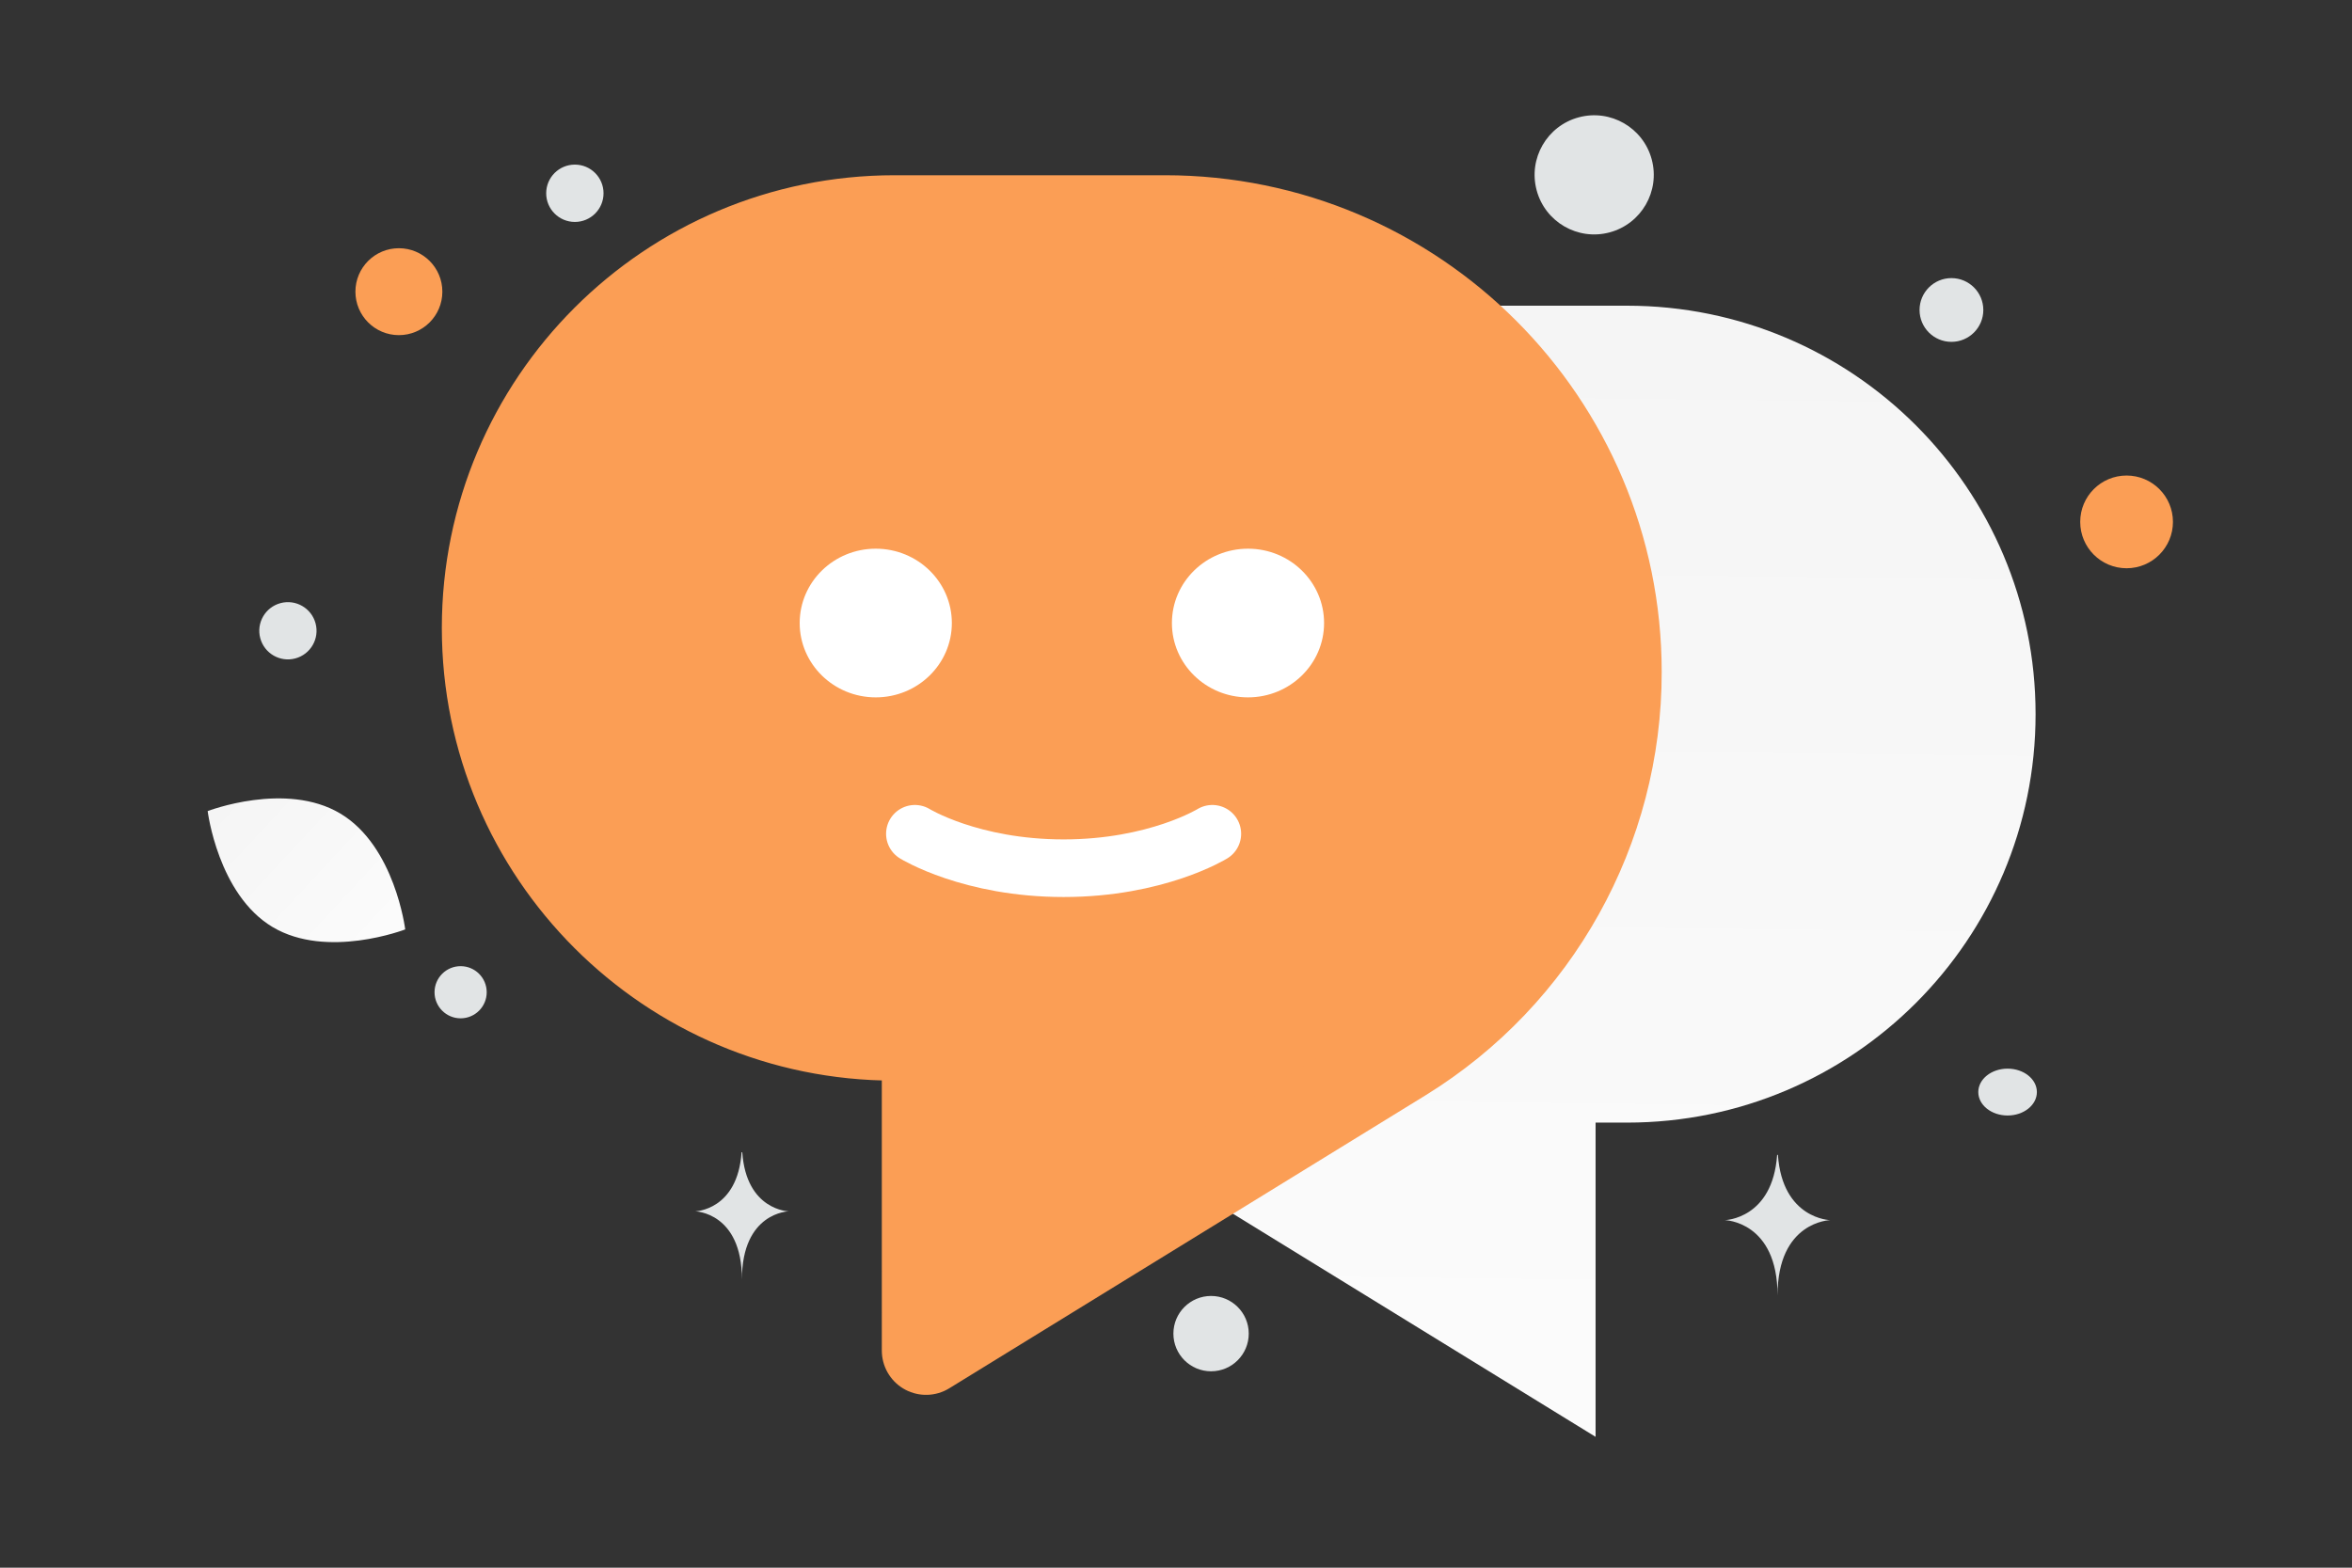 <svg width="900" height="600" viewBox="0 0 900 600" fill="none" xmlns="http://www.w3.org/2000/svg"><rect x="0" y="0" width="900" height="600" fill="#333333" stroke="none"/><path fill="transparent" d="M0 0h900v600H0z"/><path d="M104.25 354.77c20.868 12.508 50.808.945 50.808.945s-3.915-31.835-24.796-44.328c-20.869-12.508-50.796-.96-50.796-.96s3.915 31.836 24.784 44.343z" fill="url(#a)"/><circle r="16.634" transform="matrix(-1 0 0 1 152.635 111.634)" fill="#fb9e55"/><circle r="7.763" transform="matrix(-1 0 0 1 700.128 242.211)" fill="#fb9e55"/><circle r="9.981" transform="matrix(-1 0 0 1 176.259 379.76)" fill="#E1E4E5"/><circle r="14.416" transform="matrix(-1 0 0 1 463.421 510.417)" fill="#E1E4E5"/><circle r="10.972" transform="matrix(-1 0 0 1 219.974 73.972)" fill="#E1E4E5"/><circle r="12.199" transform="matrix(-1 0 0 1 746.723 118.639)" fill="#E1E4E5"/><circle r="10.954" transform="scale(1 -1) rotate(-75 -102.224 -192.497)" fill="#E1E4E5"/><ellipse rx="11.21" ry="8.968" transform="matrix(-1 0 0 1 768.21 417.968)" fill="#E1E4E5"/><circle r="22.798" transform="scale(1 -1) rotate(-75 261.404 -430.959)" fill="#E1E4E5"/><path d="M680.027 442h.293c1.737 24.604 20.035 24.983 20.035 24.983s-20.177.394-20.177 28.824c0-28.43-20.178-28.824-20.178-28.824s18.291-.379 20.027-24.983zm-396.257-1h.261c1.541 22.269 17.777 22.611 17.777 22.611s-17.904.357-17.904 26.088c0-25.731-17.904-26.088-17.904-26.088s16.23-.342 17.77-22.611z" fill="#E1E4E5"/><path fill-rule="evenodd" clip-rule="evenodd" d="M610.559 429.656h12.035c86.337 0 156.328-69.99 156.328-156.328C778.922 186.99 708.931 117 622.594 117H519.169C423.53 117 346 194.53 346 290.169c-.069 60.14 31.07 116.009 82.255 147.583l182.304 112.17V429.656z" fill="url(#b)"/><circle cx="813.743" cy="199.743" r="17.743" transform="rotate(180 813.743 199.743)" fill="#fb9e55"/><path fill-rule="evenodd" clip-rule="evenodd" d="M354.363 396.656h-12.035C255.99 396.656 186 326.666 186 240.328 186 153.99 255.99 84 342.328 84h103.425c95.639 0 173.169 77.53 173.169 173.169.069 60.14-31.07 116.009-82.255 147.583l-182.304 112.17V396.656z" fill="#fb9e55"/><path d="M354.363 396.656h-12.035C255.99 396.656 186 326.666 186 240.328v0C186 153.99 255.99 84 342.328 84h103.425c95.639 0 173.169 77.53 173.169 173.169v0c.069 60.14-31.07 116.009-82.255 147.583l-182.304 112.17V396.656" stroke="#fb9e55" stroke-width="33.863" stroke-linecap="round" stroke-linejoin="round"/><path d="M350.086 319.11s21.332 13.179 56.908 13.179c35.575 0 56.908-13.179 56.908-13.179" stroke="#fff" stroke-width="22.048" stroke-linecap="round" stroke-linejoin="round"/><ellipse cx="335.114" cy="238.452" rx="29.114" ry="28.452" fill="#fff"/><ellipse cx="477.55" cy="238.452" rx="29.114" ry="28.452" fill="#fff"/><defs><linearGradient id="a" x1="185.005" y1="395.031" x2="17.09" y2="239.016" gradientUnits="userSpaceOnUse"><stop stop-color="#fff"/><stop offset="1" stop-color="#EEE"/></linearGradient><linearGradient id="b" x1="553.23" y1="792.643" x2="566.579" y2="-353.945" gradientUnits="userSpaceOnUse"><stop stop-color="#fff"/><stop offset="1" stop-color="#EEE"/></linearGradient></defs></svg>
